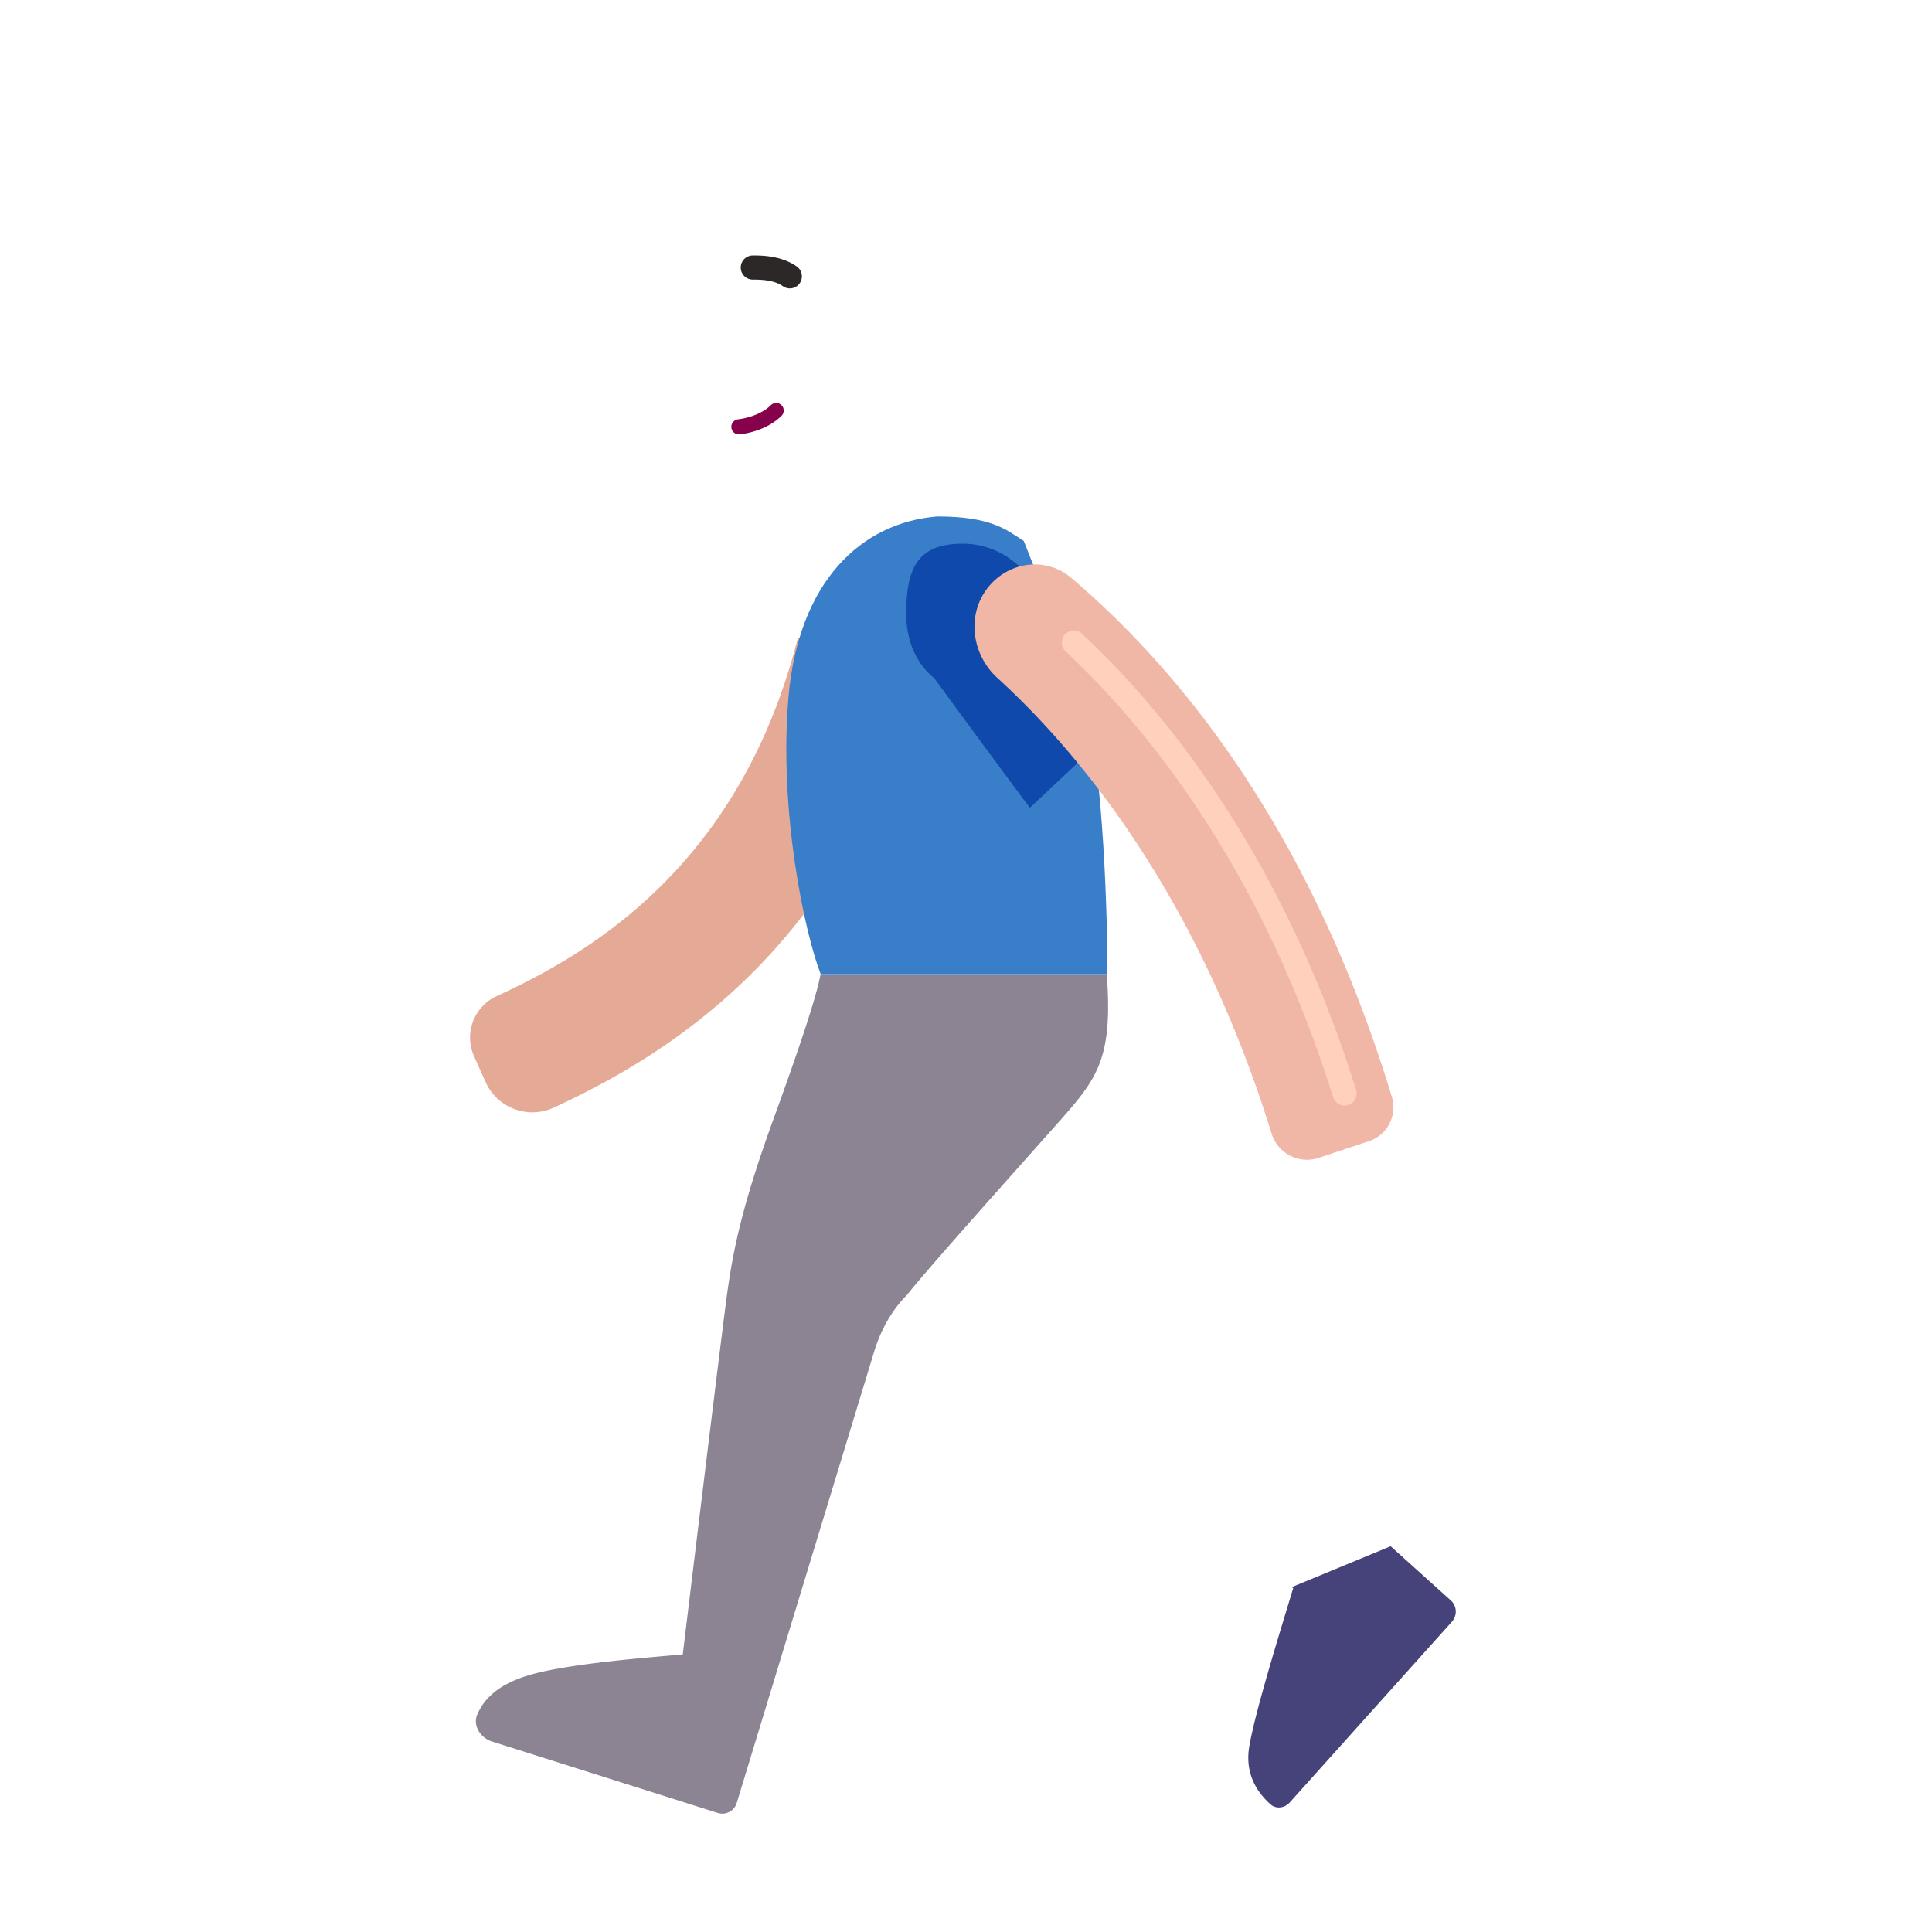 <svg xmlns="http://www.w3.org/2000/svg" width="3em" height="3em" viewBox="0 0 32 32"><g fill="none"><path fill="url(#)" d="M14.016 6.699h1.946v3.44h-1.946z" transform="rotate(-4.337 14.016 6.699)"/><path fill="url(#)" d="M14.016 6.699h1.946v3.44h-1.946z" transform="rotate(-4.337 14.016 6.699)"/><path fill="url(#)" d="M14.016 6.699h1.946v3.44h-1.946z" transform="rotate(-4.337 14.016 6.699)"/><path fill="url(#)" d="M11.47 5.769c.155-.147.236-.366.257-.457h.18v1.125c-.215.136-.523.115-.614-.09c-.078-.176-.02-.395.176-.578"/><path fill="url(#)" d="M11.47 5.769c.155-.147.236-.366.257-.457h.18v1.125c-.215.136-.523.115-.614-.09c-.078-.176-.02-.395.176-.578"/><g filter="url(#)"><path fill="url(#)" d="M11.693 4.805c.039-.801.298-1.188.42-1.3h3.733l.062 3.163c-.866 2.122-3.511 2.213-3.906 1.445c-.395-.767-.354-2.38-.309-3.308"/><path fill="url(#)" d="M11.693 4.805c.039-.801.298-1.188.42-1.3h3.733l.062 3.163c-.866 2.122-3.511 2.213-3.906 1.445c-.395-.767-.354-2.38-.309-3.308"/><path fill="url(#)" d="M11.693 4.805c.039-.801.298-1.188.42-1.3h3.733l.062 3.163c-.866 2.122-3.511 2.213-3.906 1.445c-.395-.767-.354-2.38-.309-3.308"/><path fill="url(#)" d="M11.693 4.805c.039-.801.298-1.188.42-1.3h3.733l.062 3.163c-.866 2.122-3.511 2.213-3.906 1.445c-.395-.767-.354-2.38-.309-3.308"/></g><g filter="url(#)"><path fill="url(#)" d="M12.332 4.052c-.656 0-.969-.371-1-.836c0-.656.501-.796.695-.816c.22-.024.305-.047.61-.262a.9.9 0 0 1 .91-.098c.148.07.476.106.71.035c.391-.117.696-.113.997.118c.209.16.363.16.613.16c.344 0 .636.154.856.32c.657.497.582 2.207.258 3.168c-.31.92-.778 1.027-1.169.992c-.47-.042-.59-.398-.66-.695c-.056-.238-.2-.99-.265-1.238c-.136-.062-.431-.086-.532-.473c-.1-.388-.492-.432-.757-.406c-.162.015-.61.03-1.266.03"/><path fill="url(#)" d="M12.332 4.052c-.656 0-.969-.371-1-.836c0-.656.501-.796.695-.816c.22-.024.305-.047.61-.262a.9.9 0 0 1 .91-.098c.148.07.476.106.71.035c.391-.117.696-.113.997.118c.209.16.363.16.613.16c.344 0 .636.154.856.32c.657.497.582 2.207.258 3.168c-.31.92-.778 1.027-1.169.992c-.47-.042-.59-.398-.66-.695c-.056-.238-.2-.99-.265-1.238c-.136-.062-.431-.086-.532-.473c-.1-.388-.492-.432-.757-.406c-.162.015-.61.03-1.266.03"/><path fill="url(#)" d="M12.332 4.052c-.656 0-.969-.371-1-.836c0-.656.501-.796.695-.816c.22-.024.305-.047.61-.262a.9.9 0 0 1 .91-.098c.148.07.476.106.71.035c.391-.117.696-.113.997.118c.209.16.363.16.613.16c.344 0 .636.154.856.32c.657.497.582 2.207.258 3.168c-.31.92-.778 1.027-1.169.992c-.47-.042-.59-.398-.66-.695c-.056-.238-.2-.99-.265-1.238c-.136-.062-.431-.086-.532-.473c-.1-.388-.492-.432-.757-.406c-.162.015-.61.03-1.266.03"/></g><path fill="url(#)" d="m14.464 6.26l.2-1.44a.727.727 0 0 1-.2 1.44"/><path fill="url(#)" d="m14.464 6.26l.2-1.44a.727.727 0 0 1-.2 1.44"/><path fill="url(#)" d="m14.464 6.26l.2-1.44a.727.727 0 0 1-.2 1.44"/><g filter="url(#)"><path fill="url(#)" d="m19.169 19.902l-.89-3.735h-1.782c-.052.615-.152 2.216-.29 3.516s.493 2.031.766 2.312l4.446 4.313c-.198.661-.627 2.025-.727 2.625c-.077.462.145.768.35.952c.094.083.235.064.319-.029l2.688-2.995a.25.25 0 0 0-.02-.353l-.985-.888c-1.042-1.364-3.19-4.193-3.453-4.594c-.182-.276-.391-.916-.422-1.125"/><path fill="url(#)" d="m19.169 19.902l-.89-3.735h-1.782c-.052.615-.152 2.216-.29 3.516s.493 2.031.766 2.312l4.446 4.313c-.198.661-.627 2.025-.727 2.625c-.077.462.145.768.35.952c.094.083.235.064.319-.029l2.688-2.995a.25.25 0 0 0-.02-.353l-.985-.888c-1.042-1.364-3.19-4.193-3.453-4.594c-.182-.276-.391-.916-.422-1.125"/><path fill="url(#)" d="m19.169 19.902l-.89-3.735h-1.782c-.052.615-.152 2.216-.29 3.516s.493 2.031.766 2.312l4.446 4.313c-.198.661-.627 2.025-.727 2.625c-.077.462.145.768.35.952c.094.083.235.064.319-.029l2.688-2.995a.25.25 0 0 0-.02-.353l-.985-.888c-1.042-1.364-3.19-4.193-3.453-4.594c-.182-.276-.391-.916-.422-1.125"/></g><g filter="url(#)"><path fill="#8C8393" d="M12.817 18.519c.383-1.051.716-2.029.773-2.383h4.742c.1 1.375-.144 1.712-.773 2.422c-.693.781-2.172 2.43-2.54 2.894c-.35.35-.5.79-.554.98l-2.262 7.43a.25.25 0 0 1-.315.166l-3.737-1.182c-.195-.062-.326-.266-.244-.453c.107-.244.333-.499.886-.656c.663-.187 1.943-.283 2.516-.335c.213-1.766.66-5.432.734-5.97c.094-.671.227-1.413.774-2.913"/><path fill="url(#)" d="M12.817 18.519c.383-1.051.716-2.029.773-2.383h4.742c.1 1.375-.144 1.712-.773 2.422c-.693.781-2.172 2.43-2.54 2.894c-.35.35-.5.79-.554.98l-2.262 7.43a.25.25 0 0 1-.315.166l-3.737-1.182c-.195-.062-.326-.266-.244-.453c.107-.244.333-.499.886-.656c.663-.187 1.943-.283 2.516-.335c.213-1.766.66-5.432.734-5.97c.094-.671.227-1.413.774-2.913"/><path fill="url(#)" d="M12.817 18.519c.383-1.051.716-2.029.773-2.383h4.742c.1 1.375-.144 1.712-.773 2.422c-.693.781-2.172 2.43-2.54 2.894c-.35.35-.5.79-.554.98l-2.262 7.43a.25.25 0 0 1-.315.166l-3.737-1.182c-.195-.062-.326-.266-.244-.453c.107-.244.333-.499.886-.656c.663-.187 1.943-.283 2.516-.335c.213-1.766.66-5.432.734-5.97c.094-.671.227-1.413.774-2.913"/><path fill="url(#)" d="M12.817 18.519c.383-1.051.716-2.029.773-2.383h4.742c.1 1.375-.144 1.712-.773 2.422c-.693.781-2.172 2.43-2.54 2.894c-.35.35-.5.79-.554.98l-2.262 7.43a.25.25 0 0 1-.315.166l-3.737-1.182c-.195-.062-.326-.266-.244-.453c.107-.244.333-.499.886-.656c.663-.187 1.943-.283 2.516-.335c.213-1.766.66-5.432.734-5.97c.094-.671.227-1.413.774-2.913"/><path fill="url(#)" d="M12.817 18.519c.383-1.051.716-2.029.773-2.383h4.742c.1 1.375-.144 1.712-.773 2.422c-.693.781-2.172 2.43-2.54 2.894c-.35.35-.5.79-.554.98l-2.262 7.43a.25.25 0 0 1-.315.166l-3.737-1.182c-.195-.062-.326-.266-.244-.453c.107-.244.333-.499.886-.656c.663-.187 1.943-.283 2.516-.335c.213-1.766.66-5.432.734-5.97c.094-.671.227-1.413.774-2.913"/><path fill="url(#)" d="M12.817 18.519c.383-1.051.716-2.029.773-2.383h4.742c.1 1.375-.144 1.712-.773 2.422c-.693.781-2.172 2.43-2.54 2.894c-.35.35-.5.79-.554.98l-2.262 7.43a.25.25 0 0 1-.315.166l-3.737-1.182c-.195-.062-.326-.266-.244-.453c.107-.244.333-.499.886-.656c.663-.187 1.943-.283 2.516-.335c.213-1.766.66-5.432.734-5.97c.094-.671.227-1.413.774-2.913"/></g><path fill="url(#)" d="m12.594 28.577l-.391 1.286a.25.25 0 0 1-.315.165l-3.737-1.182c-.195-.062-.326-.266-.244-.453c.107-.244.333-.499.886-.656c.59-.167 1.673-.261 2.306-.317l.21-.019V27.4z"/><path fill="url(#)" d="m12.594 28.577l-.391 1.286a.25.25 0 0 1-.315.165l-3.737-1.182c-.195-.062-.326-.266-.244-.453c.107-.244.333-.499.886-.656c.59-.167 1.673-.261 2.306-.317l.21-.019V27.4z"/><path fill="url(#)" d="m12.594 28.577l-.391 1.286a.25.25 0 0 1-.315.165l-3.737-1.182c-.195-.062-.326-.266-.244-.453c.107-.244.333-.499.886-.656c.59-.167 1.673-.261 2.306-.317l.21-.019V27.4z"/><path fill="url(#)" d="m12.594 28.577l-.391 1.286a.25.25 0 0 1-.315.165l-3.737-1.182c-.195-.062-.326-.266-.244-.453c.107-.244.333-.499.886-.656c.59-.167 1.673-.261 2.306-.317l.21-.019V27.4z"/><path fill="url(#)" d="m12.594 28.577l-.391 1.286a.25.25 0 0 1-.315.165l-3.737-1.182c-.195-.062-.326-.266-.244-.453c.107-.244.333-.499.886-.656c.59-.167 1.673-.261 2.306-.317l.21-.019V27.4z"/><path fill="#45437A" d="m23.035 25.61l-1.638.677l.022.02l-.108.355c-.216.713-.535 1.764-.62 2.27c-.076.463.146.769.352.953c.093.083.234.064.318-.029l2.687-2.995a.25.25 0 0 0-.018-.353l-.986-.888z"/><path fill="url(#)" d="m23.035 25.61l-1.638.677l.022.02l-.108.355c-.216.713-.535 1.764-.62 2.27c-.076.463.146.769.352.953c.093.083.234.064.318-.029l2.687-2.995a.25.25 0 0 0-.018-.353l-.986-.888z"/><path fill="url(#)" d="m23.035 25.61l-1.638.677l.022.02l-.108.355c-.216.713-.535 1.764-.62 2.27c-.076.463.146.769.352.953c.093.083.234.064.318-.029l2.687-2.995a.25.25 0 0 0-.018-.353l-.986-.888z"/><path fill="url(#)" d="m23.035 25.61l-1.638.677l.022.02l-.108.355c-.216.713-.535 1.764-.62 2.27c-.076.463.146.769.352.953c.093.083.234.064.318-.029l2.687-2.995a.25.25 0 0 0-.018-.353l-.986-.888z"/><g filter="url(#)"><path fill="#E4AA95" fill-rule="evenodd" d="M9.169 18.347a.85.85 0 0 1-1.13-.433l-.19-.426a.755.755 0 0 1 .383-.992c1.533-.704 4.023-2.15 4.983-5.93l2.008.523c-1.186 4.668-4.29 6.44-6.054 7.258" clip-rule="evenodd"/><path fill="url(#)" fill-rule="evenodd" d="M9.169 18.347a.85.85 0 0 1-1.13-.433l-.19-.426a.755.755 0 0 1 .383-.992c1.533-.704 4.023-2.15 4.983-5.93l2.008.523c-1.186 4.668-4.29 6.44-6.054 7.258" clip-rule="evenodd"/><path fill="url(#)" fill-rule="evenodd" d="M9.169 18.347a.85.85 0 0 1-1.13-.433l-.19-.426a.755.755 0 0 1 .383-.992c1.533-.704 4.023-2.15 4.983-5.93l2.008.523c-1.186 4.668-4.29 6.44-6.054 7.258" clip-rule="evenodd"/></g><path fill="url(#)" d="M13.215 10.456c.281-.712.774-1.224.985-1.39l-.04 4.468l-1.785-.836c.278-.523.489-1.351.84-2.242"/><path fill="#397EC9" d="M15.524 8.554c.89 0 1.136.215 1.433.406l1.024 2.598c.3 1.4.364 3.635.36 4.578h-4.747c-.258-.656-.697-2.675-.535-4.578c.164-1.93 1.207-2.903 2.465-3.004"/><path fill="url(#)" d="M15.524 8.554c.89 0 1.136.215 1.433.406l1.024 2.598c.3 1.4.364 3.635.36 4.578h-4.747c-.258-.656-.697-2.675-.535-4.578c.164-1.93 1.207-2.903 2.465-3.004"/><path fill="url(#)" d="M15.524 8.554c.89 0 1.136.215 1.433.406l1.024 2.598c.3 1.4.364 3.635.36 4.578h-4.747c-.258-.656-.697-2.675-.535-4.578c.164-1.93 1.207-2.903 2.465-3.004"/><path fill="url(#)" d="M15.524 8.554c.89 0 1.136.215 1.433.406l1.024 2.598c.3 1.4.364 3.635.36 4.578h-4.747c-.258-.656-.697-2.675-.535-4.578c.164-1.93 1.207-2.903 2.465-3.004"/><path fill="url(#)" d="M15.524 8.554c.89 0 1.136.215 1.433.406l1.024 2.598c.3 1.4.364 3.635.36 4.578h-4.747c-.258-.656-.697-2.675-.535-4.578c.164-1.93 1.207-2.903 2.465-3.004"/><path fill="url(#)" d="M15.524 8.554c.89 0 1.136.215 1.433.406l1.024 2.598c.3 1.4.364 3.635.36 4.578h-4.747c-.258-.656-.697-2.675-.535-4.578c.164-1.93 1.207-2.903 2.465-3.004"/><circle cx="20.93" cy="17.983" r=".551" fill="url(#)"/><g filter="url(#)"><path fill="#1049AC" d="M15.473 11.232c-.31-.249-.463-.639-.463-1.067c0-.749.185-1.16.934-1.16c.337 0 .645.123.882.327c.951.691 1.79 1.591 2.27 2.134l-2.039 1.914a357 357 0 0 1-1.584-2.149"/></g><g filter="url(#)"><path fill="#F0B6A6" fill-rule="evenodd" d="M21.836 19.18a.614.614 0 0 1-.775-.407c-1.215-3.922-3.166-6.29-4.542-7.545c-.438-.4-.516-1.082-.128-1.53c.346-.402.944-.473 1.348-.13c1.626 1.38 3.91 3.976 5.316 8.605a.59.59 0 0 1-.382.729z" clip-rule="evenodd"/></g><g filter="url(#)"><path stroke="#FFD0BB" stroke-linecap="round" stroke-width=".4" d="M17.787 10.644c.969.906 3.156 3.218 4.484 7.468"/></g><g filter="url(#)"><path fill="url(#)" d="M15.388 11.16a1.355 1.355 0 1 1 1.729-2.088c.95.691 1.79 1.591 2.27 2.134l-2.04 1.914c-.307-.32-1.381-1.392-1.959-1.96"/><path fill="url(#)" d="M15.388 11.16a1.355 1.355 0 1 1 1.729-2.088c.95.691 1.79 1.591 2.27 2.134l-2.04 1.914c-.307-.32-1.381-1.392-1.959-1.96"/><path fill="url(#)" d="M15.388 11.16a1.355 1.355 0 1 1 1.729-2.088c.95.691 1.79 1.591 2.27 2.134l-2.04 1.914c-.307-.32-1.381-1.392-1.959-1.96"/></g><path fill="url(#)" d="M15.388 11.16a1.355 1.355 0 1 1 1.729-2.088c.95.691 1.79 1.591 2.27 2.134l-2.04 1.914c-.307-.32-1.381-1.392-1.959-1.96"/><path fill="url(#)" d="m8.657 15.968l.496.052c.21.022.374.192.388.402a.38.38 0 0 1-.076.267c-.264.33-.525.366-.722.408c-.219.047-.676-.192-.59-.692a.53.53 0 0 1 .504-.437"/><path fill="url(#)" d="m8.657 15.968l.496.052c.21.022.374.192.388.402a.38.38 0 0 1-.076.267c-.264.33-.525.366-.722.408c-.219.047-.676-.192-.59-.692a.53.53 0 0 1 .504-.437"/><path fill="#86004C" fill-rule="evenodd" d="M12.945 6.712a.125.125 0 0 1-.002.177c-.238.234-.582.294-.692.305a.125.125 0 1 1-.025-.249c.093-.01.366-.062.542-.234a.125.125 0 0 1 .177.001" clip-rule="evenodd"/><path fill="#fff" d="M12.2 5.599h.988c0-.392-.222-.71-.494-.71c-.273 0-.495.318-.495.71"/><path fill="url(#)" d="M12.805 5.599v-.004c0-.32-.137-.58-.307-.58s-.306.26-.306.58v.004z"/><path fill="url(#)" d="m12.61 5.599l.004-.073c0-.185-.08-.335-.176-.335c-.097 0-.176.15-.176.335q0 .038.004.073z"/><ellipse cx="12.373" cy="5.247" fill="url(#)" rx=".064" ry=".088" transform="rotate(24.61 12.373 5.247)"/><g filter="url(#)"><path fill="url(#)" d="m13.2 21.136l-1.344 6.5l.36.312l1.468-6.53l3.016-3.876l-.704-.484z"/></g><g filter="url(#)"><path fill="url(#)" d="m19.028 21.084l3.476 4.428l-.514.198l-3.485-3.708a3 3 0 0 1-.76-1.493l-.19-1l.75-.773l.544 1.993q.054.195.179.355"/></g><g filter="url(#)"><path fill="#2C2828" fill-rule="evenodd" d="M12.97 4.742c-.148-.106-.364-.111-.501-.111a.2.2 0 1 1 0-.4h.01c.128 0 .463 0 .723.186a.2.2 0 0 1-.233.325" clip-rule="evenodd"/></g><defs><radialGradient id="" cx="0" cy="0" r="1" gradientTransform="matrix(-.052 -2.213 1.599 -.037 15.724 8.708)" gradientUnits="userSpaceOnUse"><stop offset=".116" stop-color="#E9C1AD"/><stop offset="1" stop-color="#D9A799"/></radialGradient><radialGradient id="" cx="0" cy="0" r="1" gradientTransform="matrix(-.536 .664 -.9 -.726 16.078 7.138)" gradientUnits="userSpaceOnUse"><stop stop-color="#CDA28C"/><stop offset="1" stop-color="#CDA28C" stop-opacity="0"/></radialGradient><radialGradient id="" cx="0" cy="0" r="1" gradientTransform="matrix(.011 -.869 .24 .003 14.23 9.112)" gradientUnits="userSpaceOnUse"><stop stop-color="#EBA"/><stop offset="1" stop-color="#EBA" stop-opacity="0"/></radialGradient><radialGradient id="" cx="0" cy="0" r="1" gradientTransform="matrix(.477 .258 -.364 .673 11.178 6.206)" gradientUnits="userSpaceOnUse"><stop offset=".101" stop-color="#FFD4B7"/><stop offset=".684" stop-color="#FFC4A7"/></radialGradient><radialGradient id="" cx="0" cy="0" r="1" gradientTransform="matrix(-.12 -.292 .438 -.18 11.584 6.523)" gradientUnits="userSpaceOnUse"><stop stop-color="#F0AA89"/><stop offset="1" stop-color="#F0AA89" stop-opacity="0"/></radialGradient><radialGradient id="" cx="0" cy="0" r="1" gradientTransform="matrix(-.844 -.047 .057 -1.029 14.84 5.503)" gradientUnits="userSpaceOnUse"><stop offset=".156" stop-color="#EEB298"/><stop offset="1" stop-color="#EEB298" stop-opacity="0"/></radialGradient><radialGradient id="" cx="0" cy="0" r="1" gradientTransform="matrix(0 -5.188 2.016 0 11.944 6.69)" gradientUnits="userSpaceOnUse"><stop offset=".219" stop-color="#FFCDB7"/><stop offset="1" stop-color="#FFCDB7" stop-opacity="0"/></radialGradient><radialGradient id="" cx="0" cy="0" r="1" gradientTransform="matrix(0 .391 -.609 0 12.772 5.55)" gradientUnits="userSpaceOnUse"><stop offset=".155" stop-color="#FABFA4"/><stop offset="1" stop-color="#FABFA4" stop-opacity="0"/></radialGradient><radialGradient id="" cx="0" cy="0" r="1" gradientTransform="matrix(-3.437 3.125 -3.544 -3.898 16.715 2.841)" gradientUnits="userSpaceOnUse"><stop offset=".363" stop-color="#251A23"/><stop offset="1" stop-color="#1D0D23"/></radialGradient><radialGradient id="" cx="0" cy="0" r="1" gradientTransform="rotate(81.634 6.226 11.41)scale(2.712 1.198)" gradientUnits="userSpaceOnUse"><stop offset=".106" stop-color="#464143"/><stop offset="1" stop-color="#464143" stop-opacity="0"/></radialGradient><radialGradient id="" cx="0" cy="0" r="1" gradientTransform="matrix(1.5 -.094 .184 2.944 11.418 3.456)" gradientUnits="userSpaceOnUse"><stop offset=".218" stop-color="#544B49"/><stop offset="1" stop-color="#544B49" stop-opacity="0"/></radialGradient><radialGradient id="" cx="0" cy="0" r="1" gradientTransform="matrix(.727 -.211 .103 .355 14.616 5.386)" gradientUnits="userSpaceOnUse"><stop offset=".17" stop-color="#FAC7B1"/><stop offset="1" stop-color="#ECB39E"/></radialGradient><radialGradient id="" cx="0" cy="0" r="1" gradientTransform="matrix(.226 1.18 -1.229 .235 14.647 5.085)" gradientUnits="userSpaceOnUse"><stop offset=".556" stop-color="#E7A792" stop-opacity="0"/><stop offset="1" stop-color="#DD9A7E"/><stop offset="1" stop-color="#E7A792"/></radialGradient><radialGradient id="" cx="0" cy="0" r="1" gradientTransform="matrix(2.454 2.94 -5.967 4.98 16.953 17.98)" gradientUnits="userSpaceOnUse"><stop offset=".434" stop-color="#887E8B"/><stop offset="1" stop-color="#887E8B" stop-opacity="0"/></radialGradient><radialGradient id="" cx="0" cy="0" r="1" gradientTransform="matrix(.891 .656 -3.941 5.349 16.637 18.995)" gradientUnits="userSpaceOnUse"><stop offset=".043" stop-color="#695C75"/><stop offset="1" stop-color="#695C75" stop-opacity="0"/></radialGradient><radialGradient id="" cx="0" cy="0" r="1" gradientTransform="matrix(3.25 -5.141 1.354 .856 15.856 20.839)" gradientUnits="userSpaceOnUse"><stop offset=".07" stop-color="#897998"/><stop offset="1" stop-color="#897998" stop-opacity="0"/></radialGradient><radialGradient id="" cx="0" cy="0" r="1" gradientTransform="matrix(0 1.422 -1.386 0 16.668 16.136)" gradientUnits="userSpaceOnUse"><stop stop-color="#99919A"/><stop offset="1" stop-color="#8C8393" stop-opacity="0"/></radialGradient><radialGradient id="" cx="0" cy="0" r="1" gradientTransform="matrix(.141 -.18 .646 .505 11.973 28.05)" gradientUnits="userSpaceOnUse"><stop stop-color="#A19DA6"/><stop offset="1" stop-color="#A19DA6" stop-opacity="0"/></radialGradient><radialGradient id="" cx="0" cy="0" r="1" gradientTransform="matrix(6.375 -1.812 4.675 16.442 12.293 19.183)" gradientUnits="userSpaceOnUse"><stop offset=".802" stop-color="#8C8388" stop-opacity="0"/><stop offset="1" stop-color="#8C8388"/></radialGradient><radialGradient id="" cx="0" cy="0" r="1" gradientTransform="matrix(-.094 -1.531 2.456 -.15 10.84 29.401)" gradientUnits="userSpaceOnUse"><stop stop-color="#4A4B75"/><stop offset="1" stop-color="#47456F"/></radialGradient><radialGradient id="" cx="0" cy="0" r="1" gradientTransform="matrix(1.062 -.219 .151 .735 7.73 28.464)" gradientUnits="userSpaceOnUse"><stop stop-color="#63617E"/><stop offset="1" stop-color="#63617E" stop-opacity="0"/></radialGradient><radialGradient id="" cx="0" cy="0" r="1" gradientTransform="rotate(-70.942 26.713 6.607)scale(1.818 .897)" gradientUnits="userSpaceOnUse"><stop offset=".08" stop-color="#515279"/><stop offset="1" stop-color="#515279" stop-opacity="0"/></radialGradient><radialGradient id="" cx="0" cy="0" r="1" gradientTransform="rotate(-132.875 17.84 8.331)scale(1.998 1.105)" gradientUnits="userSpaceOnUse"><stop stop-color="#60618D"/><stop offset="1" stop-color="#46437B" stop-opacity="0"/></radialGradient><radialGradient id="" cx="0" cy="0" r="1" gradientTransform="matrix(1.062 -.078 .178 2.425 7.694 17.066)" gradientUnits="userSpaceOnUse"><stop stop-color="#FFD3B9"/><stop offset="1" stop-color="#FFD3B9" stop-opacity="0"/></radialGradient><radialGradient id="" cx="0" cy="0" r="1" gradientTransform="rotate(130.815 3.354 9.134)scale(2.271 1.055)" gradientUnits="userSpaceOnUse"><stop stop-color="#F9C0A6"/><stop offset="1" stop-color="#F9C0A6" stop-opacity="0"/></radialGradient><radialGradient id="" cx="0" cy="0" r="1" gradientTransform="rotate(-160.71 8.757 3.486)scale(1.655 2.31)" gradientUnits="userSpaceOnUse"><stop offset=".266" stop-color="#3D98C9"/><stop offset="1" stop-color="#3D98C9" stop-opacity="0"/></radialGradient><radialGradient id="" cx="0" cy="0" r="1" gradientTransform="matrix(-.094 -4.951 1.34 -.025 16.564 16.135)" gradientUnits="userSpaceOnUse"><stop stop-color="#407BBE"/><stop offset="1" stop-color="#407BBE" stop-opacity="0"/></radialGradient><radialGradient id="" cx="0" cy="0" r="1" gradientTransform="matrix(3.652 0 0 15.688 14.689 14.247)" gradientUnits="userSpaceOnUse"><stop offset=".436" stop-color="#4475A6" stop-opacity="0"/><stop offset="1" stop-color="#4475A6"/></radialGradient><radialGradient id="" cx="0" cy="0" r="1" gradientTransform="matrix(-4.781 .781 -1.791 -10.961 18.064 15.06)" gradientUnits="userSpaceOnUse"><stop offset=".781" stop-color="#588FC4" stop-opacity="0"/><stop offset=".931" stop-color="#588FC4"/></radialGradient><radialGradient id="" cx="0" cy="0" r="1" gradientTransform="rotate(90 1.481 19.312)scale(.906)" gradientUnits="userSpaceOnUse"><stop offset=".256" stop-color="#E8A99A"/><stop offset="1" stop-color="#DC9C9A"/></radialGradient><radialGradient id="" cx="0" cy="0" r="1" gradientTransform="matrix(1.091 .203 -.421 2.258 14.88 10.294)" gradientUnits="userSpaceOnUse"><stop offset=".12" stop-color="#5696DC"/><stop offset="1" stop-color="#5696DC" stop-opacity="0"/></radialGradient><radialGradient id="" cx="0" cy="0" r="1" gradientTransform="rotate(-132.997 12.013 1.696)scale(3.162 1.213)" gradientUnits="userSpaceOnUse"><stop stop-color="#4D95E1"/><stop offset="1" stop-color="#4D95E1" stop-opacity="0"/></radialGradient><radialGradient id="" cx="0" cy="0" r="1" gradientTransform="matrix(.469 1.143 -2.547 1.045 15.543 8.745)" gradientUnits="userSpaceOnUse"><stop offset=".126" stop-color="#5B789D"/><stop offset="1" stop-color="#4080BE" stop-opacity="0"/></radialGradient><radialGradient id="" cx="0" cy="0" r="1" gradientTransform="matrix(.837 -.056 .045 .664 8.005 16.535)" gradientUnits="userSpaceOnUse"><stop stop-color="#FFCCB3"/><stop offset="1" stop-color="#E6A792"/></radialGradient><radialGradient id="" cx="0" cy="0" r="1" gradientTransform="matrix(-.33 .273 -.223 -.269 8.96 16.485)" gradientUnits="userSpaceOnUse"><stop stop-color="#EDB3A0"/><stop offset="1" stop-color="#E6A89B" stop-opacity="0"/></radialGradient><radialGradient id="" cx="0" cy="0" r="1" gradientTransform="matrix(.273 0 0 .531 12.477 5.577)" gradientUnits="userSpaceOnUse"><stop offset=".895" stop-color="#916A62"/><stop offset="1" stop-color="#824D44"/></radialGradient><radialGradient id="" cx="0" cy="0" r="1" gradientTransform="matrix(.25 0 0 .541 12.309 5.599)" gradientUnits="userSpaceOnUse"><stop stop-color="#666361"/><stop offset=".813" stop-color="#565352"/></radialGradient><linearGradient id="" x1="14.528" x2="11.665" y1="6.245" y2="6.417" gradientUnits="userSpaceOnUse"><stop stop-color="#F0B5A2"/><stop offset="1" stop-color="#FAC1A8"/></linearGradient><linearGradient id="" x1="14.561" x2="14.709" y1="5.454" y2="5.466" gradientUnits="userSpaceOnUse"><stop stop-color="#F4B9A2"/><stop offset="1" stop-color="#F4BCA5" stop-opacity="0"/></linearGradient><linearGradient id="" x1="17.973" x2="20.202" y1="22.839" y2="20.896" gradientUnits="userSpaceOnUse"><stop offset=".211" stop-color="#8B8290"/><stop offset="1" stop-color="#9F9C9F"/></linearGradient><linearGradient id="" x1="15.746" x2="15.746" y1="16.026" y2="16.37" gradientUnits="userSpaceOnUse"><stop offset=".136" stop-color="#817076"/><stop offset="1" stop-color="#817076" stop-opacity="0"/></linearGradient><linearGradient id="" x1="10.278" x2="10.364" y1="29.573" y2="29.261" gradientUnits="userSpaceOnUse"><stop stop-color="#282955"/><stop offset="1" stop-color="#282955" stop-opacity="0"/></linearGradient><linearGradient id="" x1="12.246" x2="11.668" y1="29.948" y2="29.73" gradientUnits="userSpaceOnUse"><stop offset=".064" stop-color="#444571"/><stop offset="1" stop-color="#444571" stop-opacity="0"/></linearGradient><linearGradient id="" x1="20.856" x2="21.45" y1="27.933" y2="28.105" gradientUnits="userSpaceOnUse"><stop stop-color="#5A577E"/><stop offset="1" stop-color="#5A577E" stop-opacity="0"/></linearGradient><linearGradient id="" x1="22.981" x2="22.801" y1="28.007" y2="27.858" gradientUnits="userSpaceOnUse"><stop stop-color="#492D85"/><stop offset="0" stop-color="#443A80"/><stop offset="1" stop-color="#46437B" stop-opacity="0"/></linearGradient><linearGradient id="" x1="13.34" x2="12.754" y1="12.833" y2="12.122" gradientUnits="userSpaceOnUse"><stop stop-color="#3981CA"/><stop offset="1" stop-color="#4E98D7"/></linearGradient><linearGradient id="" x1="16.059" x2="16.059" y1="16.169" y2="15.989" gradientUnits="userSpaceOnUse"><stop stop-color="#445B8B"/><stop offset="1" stop-color="#417AB5" stop-opacity="0"/></linearGradient><linearGradient id="" x1="16.731" x2="17.84" y1="9.073" y2="12.527" gradientUnits="userSpaceOnUse"><stop offset=".118" stop-color="#2E83D0"/><stop offset="1" stop-color="#3384E0"/></linearGradient><linearGradient id="" x1="12.302" x2="12.488" y1="5.209" y2="5.27" gradientUnits="userSpaceOnUse"><stop stop-color="#fff"/><stop offset="1" stop-color="#fff" stop-opacity="0"/></linearGradient><linearGradient id="" x1="12.075" x2="16.7" y1="27.37" y2="17.23" gradientUnits="userSpaceOnUse"><stop stop-color="#94899E"/><stop offset="1" stop-color="#94899E" stop-opacity="0"/></linearGradient><linearGradient id="" x1="22.219" x2="17.908" y1="25.279" y2="19.907" gradientUnits="userSpaceOnUse"><stop stop-color="#A39FA7"/><stop offset="1" stop-color="#A39FA7" stop-opacity="0"/></linearGradient><filter id="" width="4.443" height="5.249" x="11.465" y="3.305" color-interpolation-filters="sRGB" filterUnits="userSpaceOnUse"><feFlood flood-opacity="0" result="BackgroundImageFix"/><feBlend in="SourceGraphic" in2="BackgroundImageFix" result="shape"/><feColorMatrix in="SourceAlpha" result="hardAlpha" values="0 0 0 0 0 0 0 0 0 0 0 0 0 0 0 0 0 0 127 0"/><feOffset dx="-.2" dy="-.2"/><feGaussianBlur stdDeviation=".5"/><feComposite in2="hardAlpha" k2="-1" k3="1" operator="arithmetic"/><feColorMatrix values="0 0 0 0 0.816 0 0 0 0 0.596 0 0 0 0 0.58 0 0 0 1 0"/><feBlend in2="shape" result="effect1_innerShadow_4002_111"/></filter><filter id="" width="6.391" height="5.479" x="11.032" y="1.66" color-interpolation-filters="sRGB" filterUnits="userSpaceOnUse"><feFlood flood-opacity="0" result="BackgroundImageFix"/><feBlend in="SourceGraphic" in2="BackgroundImageFix" result="shape"/><feColorMatrix in="SourceAlpha" result="hardAlpha" values="0 0 0 0 0 0 0 0 0 0 0 0 0 0 0 0 0 0 127 0"/><feOffset dx="-.3" dy=".3"/><feGaussianBlur stdDeviation=".3"/><feComposite in2="hardAlpha" k2="-1" k3="1" operator="arithmetic"/><feColorMatrix values="0 0 0 0 0.282 0 0 0 0 0.263 0 0 0 0 0.271 0 0 0 1 0"/><feBlend in2="shape" result="effect1_innerShadow_4002_111"/><feColorMatrix in="SourceAlpha" result="hardAlpha" values="0 0 0 0 0 0 0 0 0 0 0 0 0 0 0 0 0 0 127 0"/><feOffset dx=".2" dy="-.3"/><feGaussianBlur stdDeviation=".375"/><feComposite in2="hardAlpha" k2="-1" k3="1" operator="arithmetic"/><feColorMatrix values="0 0 0 0 0.098 0 0 0 0 0.055 0 0 0 0 0.071 0 0 0 1 0"/><feBlend in2="effect1_innerShadow_4002_111" result="effect2_innerShadow_4002_111"/></filter><filter id="" width="8.674" height="14.771" x="16.188" y="15.417" color-interpolation-filters="sRGB" filterUnits="userSpaceOnUse"><feFlood flood-opacity="0" result="BackgroundImageFix"/><feBlend in="SourceGraphic" in2="BackgroundImageFix" result="shape"/><feColorMatrix in="SourceAlpha" result="hardAlpha" values="0 0 0 0 0 0 0 0 0 0 0 0 0 0 0 0 0 0 127 0"/><feOffset dx=".75" dy="-.75"/><feGaussianBlur stdDeviation=".5"/><feComposite in2="hardAlpha" k2="-1" k3="1" operator="arithmetic"/><feColorMatrix values="0 0 0 0 0.439 0 0 0 0 0.388 0 0 0 0 0.486 0 0 0 1 0"/><feBlend in2="shape" result="effect1_innerShadow_4002_111"/><feColorMatrix in="SourceAlpha" result="hardAlpha" values="0 0 0 0 0 0 0 0 0 0 0 0 0 0 0 0 0 0 127 0"/><feOffset dy="-.5"/><feGaussianBlur stdDeviation=".375"/><feComposite in2="hardAlpha" k2="-1" k3="1" operator="arithmetic"/><feColorMatrix values="0 0 0 0 0.537 0 0 0 0 0.424 0 0 0 0 0.635 0 0 0 1 0"/><feBlend in2="effect1_innerShadow_4002_111" result="effect2_innerShadow_4002_111"/><feColorMatrix in="SourceAlpha" result="hardAlpha" values="0 0 0 0 0 0 0 0 0 0 0 0 0 0 0 0 0 0 127 0"/><feOffset dx=".25" dy=".25"/><feGaussianBlur stdDeviation=".375"/><feComposite in2="hardAlpha" k2="-1" k3="1" operator="arithmetic"/><feColorMatrix values="0 0 0 0 0.529 0 0 0 0 0.49 0 0 0 0 0.537 0 0 0 1 0"/><feBlend in2="effect2_innerShadow_4002_111" result="effect3_innerShadow_4002_111"/></filter><filter id="" width="10.972" height="14.104" x="7.882" y="15.936" color-interpolation-filters="sRGB" filterUnits="userSpaceOnUse"><feFlood flood-opacity="0" result="BackgroundImageFix"/><feBlend in="SourceGraphic" in2="BackgroundImageFix" result="shape"/><feColorMatrix in="SourceAlpha" result="hardAlpha" values="0 0 0 0 0 0 0 0 0 0 0 0 0 0 0 0 0 0 127 0"/><feOffset dx=".5" dy="-.2"/><feGaussianBlur stdDeviation=".25"/><feComposite in2="hardAlpha" k2="-1" k3="1" operator="arithmetic"/><feColorMatrix values="0 0 0 0 0.62 0 0 0 0 0.592 0 0 0 0 0.612 0 0 0 1 0"/><feBlend in2="shape" result="effect1_innerShadow_4002_111"/></filter><filter id="" width="8.438" height="7.859" x="6.785" y="10.566" color-interpolation-filters="sRGB" filterUnits="userSpaceOnUse"><feFlood flood-opacity="0" result="BackgroundImageFix"/><feBlend in="SourceGraphic" in2="BackgroundImageFix" result="shape"/><feColorMatrix in="SourceAlpha" result="hardAlpha" values="0 0 0 0 0 0 0 0 0 0 0 0 0 0 0 0 0 0 127 0"/><feOffset dx="-1"/><feGaussianBlur stdDeviation=".5"/><feComposite in2="hardAlpha" k2="-1" k3="1" operator="arithmetic"/><feColorMatrix values="0 0 0 0 0.843 0 0 0 0 0.541 0 0 0 0 0.486 0 0 0 1 0"/><feBlend in2="shape" result="effect1_innerShadow_4002_111"/><feColorMatrix in="SourceAlpha" result="hardAlpha" values="0 0 0 0 0 0 0 0 0 0 0 0 0 0 0 0 0 0 127 0"/><feOffset dx="-.25"/><feGaussianBlur stdDeviation=".25"/><feComposite in2="hardAlpha" k2="-1" k3="1" operator="arithmetic"/><feColorMatrix values="0 0 0 0 0.765 0 0 0 0 0.518 0 0 0 0 0.529 0 0 0 1 0"/><feBlend in2="effect1_innerShadow_4002_111" result="effect2_innerShadow_4002_111"/></filter><filter id="" width="5.586" height="5.875" x="14.26" y="8.255" color-interpolation-filters="sRGB" filterUnits="userSpaceOnUse"><feFlood flood-opacity="0" result="BackgroundImageFix"/><feBlend in="SourceGraphic" in2="BackgroundImageFix" result="shape"/><feGaussianBlur result="effect1_foregroundBlur_4002_111" stdDeviation=".375"/></filter><filter id="" width="7.59" height="10.511" x="15.741" y="9.099" color-interpolation-filters="sRGB" filterUnits="userSpaceOnUse"><feFlood flood-opacity="0" result="BackgroundImageFix"/><feBlend in="SourceGraphic" in2="BackgroundImageFix" result="shape"/><feColorMatrix in="SourceAlpha" result="hardAlpha" values="0 0 0 0 0 0 0 0 0 0 0 0 0 0 0 0 0 0 127 0"/><feOffset dx=".25" dy="-.25"/><feGaussianBlur stdDeviation=".4"/><feComposite in2="hardAlpha" k2="-1" k3="1" operator="arithmetic"/><feColorMatrix values="0 0 0 0 0.91 0 0 0 0 0.678 0 0 0 0 0.639 0 0 0 1 0"/><feBlend in2="shape" result="effect1_innerShadow_4002_111"/><feColorMatrix in="SourceAlpha" result="hardAlpha" values="0 0 0 0 0 0 0 0 0 0 0 0 0 0 0 0 0 0 127 0"/><feOffset dx="-.4" dy=".4"/><feGaussianBlur stdDeviation=".4"/><feComposite in2="hardAlpha" k2="-1" k3="1" operator="arithmetic"/><feColorMatrix values="0 0 0 0 0.98 0 0 0 0 0.808 0 0 0 0 0.714 0 0 0 1 0"/><feBlend in2="effect1_innerShadow_4002_111" result="effect2_innerShadow_4002_111"/></filter><filter id="" width="6.084" height="9.069" x="16.987" y="9.844" color-interpolation-filters="sRGB" filterUnits="userSpaceOnUse"><feFlood flood-opacity="0" result="BackgroundImageFix"/><feBlend in="SourceGraphic" in2="BackgroundImageFix" result="shape"/><feGaussianBlur result="effect1_foregroundBlur_4002_111" stdDeviation=".3"/></filter><filter id="" width="4.758" height="4.525" x="14.879" y="8.595" color-interpolation-filters="sRGB" filterUnits="userSpaceOnUse"><feFlood flood-opacity="0" result="BackgroundImageFix"/><feBlend in="SourceGraphic" in2="BackgroundImageFix" result="shape"/><feColorMatrix in="SourceAlpha" result="hardAlpha" values="0 0 0 0 0 0 0 0 0 0 0 0 0 0 0 0 0 0 127 0"/><feOffset dx=".25" dy="-.15"/><feGaussianBlur stdDeviation=".25"/><feComposite in2="hardAlpha" k2="-1" k3="1" operator="arithmetic"/><feColorMatrix values="0 0 0 0 0.161 0 0 0 0 0.475 0 0 0 0 0.867 0 0 0 1 0"/><feBlend in2="shape" result="effect1_innerShadow_4002_111"/></filter><filter id="" width="6.844" height="12.891" x="10.856" y="16.058" color-interpolation-filters="sRGB" filterUnits="userSpaceOnUse"><feFlood flood-opacity="0" result="BackgroundImageFix"/><feBlend in="SourceGraphic" in2="BackgroundImageFix" result="shape"/><feGaussianBlur result="effect1_foregroundBlur_4002_111" stdDeviation=".5"/></filter><filter id="" width="6.45" height="8.475" x="16.804" y="17.986" color-interpolation-filters="sRGB" filterUnits="userSpaceOnUse"><feFlood flood-opacity="0" result="BackgroundImageFix"/><feBlend in="SourceGraphic" in2="BackgroundImageFix" result="shape"/><feGaussianBlur result="effect1_foregroundBlur_4002_111" stdDeviation=".375"/></filter><filter id="" width="1.117" height=".648" x="12.169" y="4.231" color-interpolation-filters="sRGB" filterUnits="userSpaceOnUse"><feFlood flood-opacity="0" result="BackgroundImageFix"/><feBlend in="SourceGraphic" in2="BackgroundImageFix" result="shape"/><feColorMatrix in="SourceAlpha" result="hardAlpha" values="0 0 0 0 0 0 0 0 0 0 0 0 0 0 0 0 0 0 127 0"/><feOffset dx="-.1" dy=".1"/><feGaussianBlur stdDeviation=".1"/><feComposite in2="hardAlpha" k2="-1" k3="1" operator="arithmetic"/><feColorMatrix values="0 0 0 0 0.071 0 0 0 0 0.059 0 0 0 0 0.055 0 0 0 1 0"/><feBlend in2="shape" result="effect1_innerShadow_4002_111"/></filter></defs></g></svg>